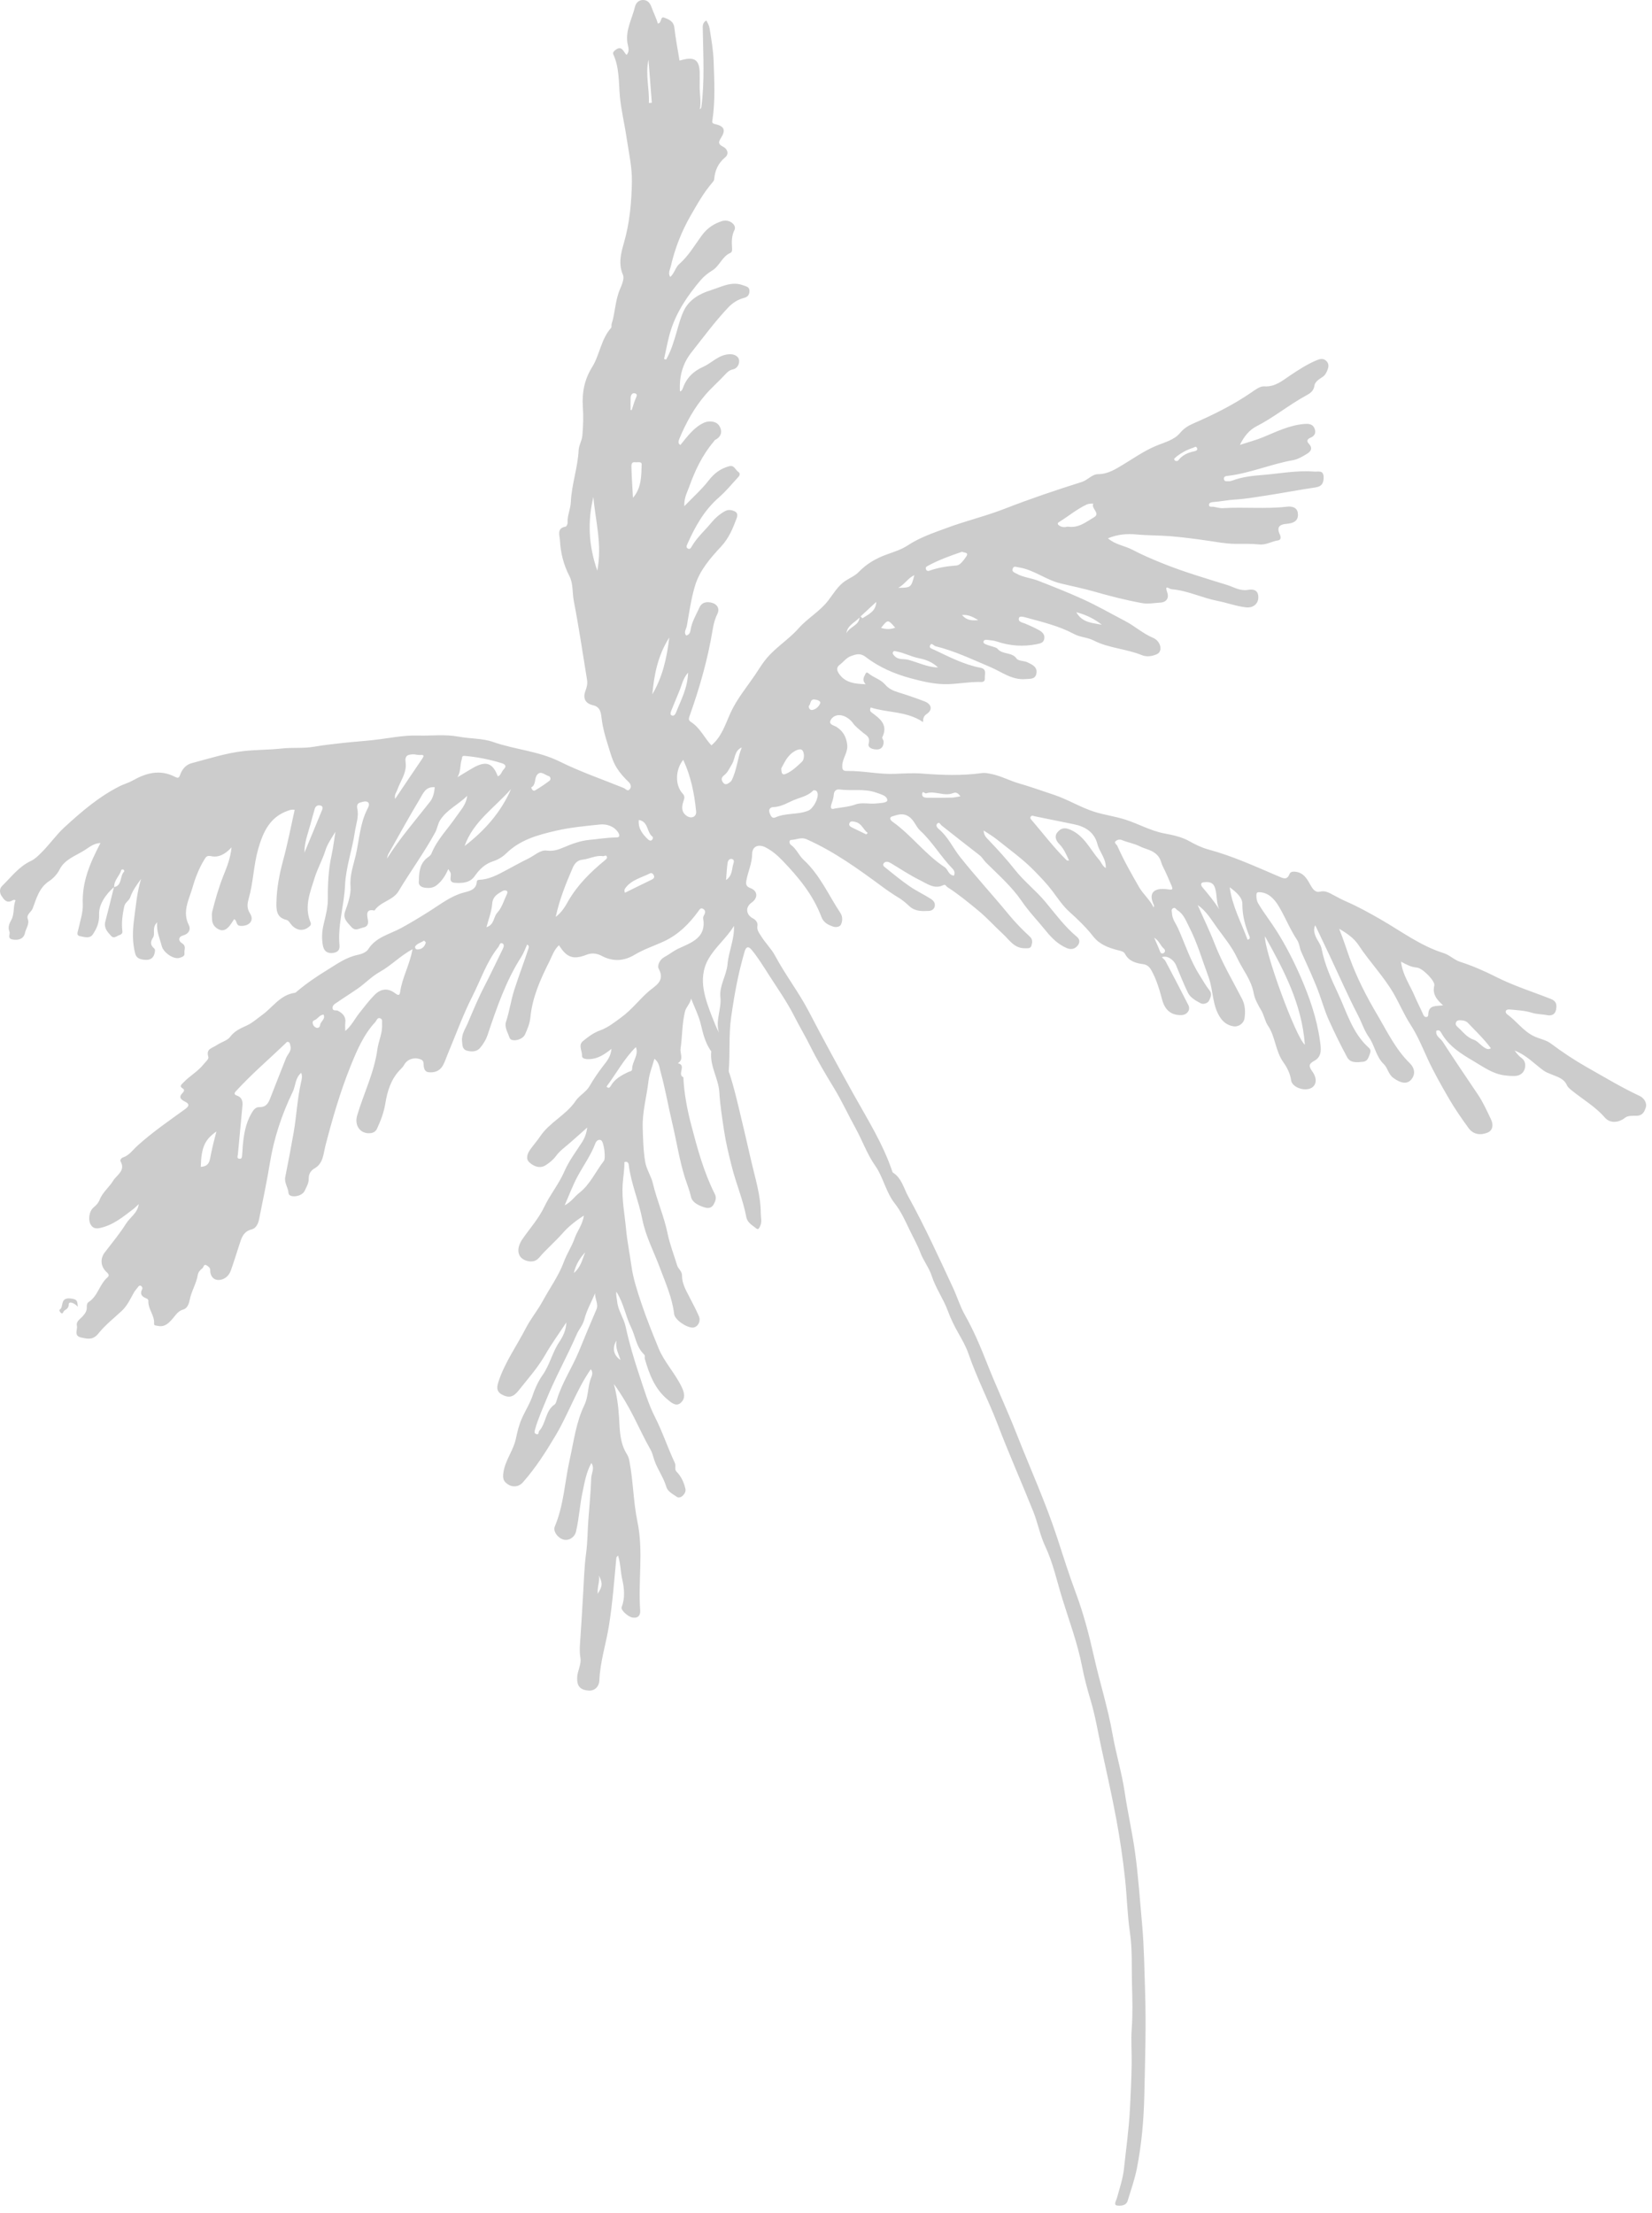 <svg width="174" height="233" viewBox="0 0 174 233" fill="none" xmlns="http://www.w3.org/2000/svg">
<path d="M12.001 93.413C11.702 94.617 11.413 95.826 11.095 97.025C10.915 97.698 11.313 98.125 11.702 98.547C12.02 98.893 12.319 98.523 12.613 98.448C12.745 98.41 12.921 98.277 12.892 98.073C12.778 97.182 12.897 96.319 13.087 95.442C13.186 94.991 13.594 94.863 13.731 94.451C13.969 93.768 14.409 93.157 14.86 92.555C14.424 93.953 14.31 95.394 14.12 96.817C13.959 98.007 13.931 99.225 14.239 100.406C14.39 100.993 14.95 101.065 15.433 101.069C15.927 101.074 16.235 100.775 16.311 100.235C16.334 100.045 16.358 99.969 16.201 99.832C15.836 99.51 15.822 99.168 16.116 98.727C16.386 98.32 15.964 97.717 16.548 97.115C16.467 98.111 16.841 98.836 17.036 99.614C17.216 100.316 18.297 101.046 18.894 100.861C19.165 100.775 19.482 100.709 19.43 100.339C19.383 100.003 19.658 99.619 19.174 99.325C18.766 99.078 18.762 98.647 19.283 98.5C19.909 98.329 20.113 97.846 19.895 97.424C19.165 95.996 19.904 94.745 20.274 93.465C20.568 92.436 20.962 91.426 21.526 90.502C21.692 90.231 21.796 90.061 22.227 90.151C22.995 90.312 23.688 89.99 24.389 89.222C24.261 90.44 23.872 91.35 23.517 92.237C23.029 93.474 22.668 94.74 22.346 96.02C22.284 96.257 22.336 96.523 22.336 96.779C22.332 97.371 22.72 97.755 23.185 97.917C23.654 98.078 24.024 97.713 24.299 97.329C24.422 97.153 24.541 96.973 24.66 96.788C25.015 96.935 24.806 97.452 25.309 97.49C26.219 97.556 26.826 96.945 26.333 96.186C25.954 95.603 26.068 95.072 26.191 94.636C26.689 92.91 26.703 91.099 27.201 89.373C27.713 87.605 28.419 86.031 30.325 85.367C30.534 85.296 30.742 85.211 31.036 85.277C30.638 87.055 30.297 88.838 29.822 90.587C29.429 92.038 29.149 93.493 29.116 94.991C29.097 95.807 29.107 96.622 30.183 96.864C30.406 96.916 30.562 97.243 30.752 97.442C31.325 98.045 32.051 98.064 32.634 97.509C32.828 97.324 32.724 97.163 32.653 96.978C32.06 95.394 32.667 93.958 33.127 92.469C33.44 91.459 33.961 90.544 34.27 89.558C34.497 88.828 34.938 88.245 35.331 87.576C35.199 88.397 35.099 89.226 34.924 90.042C34.592 91.573 34.516 93.1 34.53 94.674C34.54 95.513 34.298 96.447 34.089 97.324C33.914 98.054 33.867 98.794 34.004 99.533C34.089 100.003 34.326 100.363 34.895 100.353C35.441 100.344 35.815 100.121 35.758 99.547C35.554 97.404 36.251 95.347 36.341 93.228C36.427 91.312 37.105 89.473 37.38 87.576C37.498 86.775 37.816 85.988 37.631 85.149C37.579 84.912 37.602 84.613 37.887 84.523C38.143 84.438 38.48 84.329 38.683 84.428C39.015 84.59 38.802 84.983 38.698 85.182C37.915 86.709 37.844 88.42 37.474 90.037C37.233 91.094 36.82 92.151 36.92 93.365C36.981 94.133 36.664 95.119 36.351 95.968C36.081 96.708 36.564 97.101 36.996 97.594C37.437 98.097 37.806 97.755 38.209 97.68C38.674 97.589 38.835 97.348 38.745 96.836C38.66 96.357 38.494 95.66 39.447 95.878C40.072 94.925 41.381 94.83 41.978 93.839C43.23 91.753 44.671 89.786 45.842 87.647C46.07 87.23 46.098 86.766 46.364 86.349C47.08 85.23 48.303 84.713 49.204 83.798C49.118 84.713 48.511 85.32 48.042 86.007C47.17 87.282 46.046 88.392 45.454 89.852C45.33 90.151 45.069 90.246 44.875 90.426C44.131 91.118 44.14 92.023 44.112 92.915C44.102 93.251 44.425 93.417 44.681 93.46C45.131 93.536 45.591 93.526 45.994 93.209C46.535 92.782 46.9 92.227 47.217 91.511C47.35 91.73 47.426 91.815 47.459 91.914C47.578 92.284 47.17 92.91 47.933 92.957C48.715 93.01 49.507 92.962 50.01 92.237C50.512 91.516 51.095 90.957 51.968 90.677C52.456 90.521 52.949 90.222 53.314 89.862C54.784 88.42 56.652 87.913 58.567 87.472C60.089 87.121 61.644 86.979 63.185 86.818C63.858 86.747 64.641 86.96 65.1 87.638C65.257 87.87 65.342 88.178 64.934 88.178C63.953 88.188 62.981 88.354 62.014 88.444C61.161 88.525 60.241 88.852 59.397 89.217C58.823 89.463 58.288 89.653 57.6 89.563C56.894 89.468 56.301 90.089 55.666 90.393C54.869 90.777 54.092 91.222 53.309 91.635C52.39 92.123 51.513 92.607 50.455 92.644C50.327 92.649 50.228 92.711 50.223 92.829C50.161 93.745 49.365 93.835 48.767 94.005C47.454 94.38 46.421 95.195 45.307 95.902C44.306 96.537 43.287 97.153 42.239 97.727C41.049 98.376 39.594 98.661 38.778 99.96C38.584 100.268 38.081 100.462 37.688 100.543C36.46 100.794 35.483 101.51 34.45 102.146C33.336 102.828 32.264 103.558 31.268 104.402C31.207 104.454 31.136 104.53 31.06 104.54C29.519 104.748 28.746 106.052 27.623 106.863C27.096 107.242 26.603 107.702 25.977 107.991C25.347 108.28 24.697 108.546 24.218 109.205C23.953 109.565 23.261 109.745 22.796 110.068C22.36 110.371 21.668 110.428 21.943 111.281C22.019 111.523 21.654 111.794 21.464 112.04C20.862 112.818 19.98 113.282 19.316 113.989C19.122 114.197 18.828 114.368 19.264 114.624C19.487 114.757 19.349 114.956 19.255 115.055C18.766 115.539 19.037 115.771 19.506 116.008C19.961 116.241 19.942 116.463 19.506 116.781C17.794 118.023 16.04 119.223 14.471 120.645C13.978 121.091 13.613 121.66 12.935 121.882C12.797 121.925 12.613 122.134 12.698 122.285C13.257 123.276 12.281 123.727 11.92 124.324C11.503 125.016 10.806 125.533 10.493 126.334C10.375 126.642 10.147 126.898 9.877 127.121C9.374 127.524 9.242 128.482 9.588 129.003C9.815 129.35 10.138 129.387 10.536 129.302C11.93 129.003 12.978 128.117 14.063 127.292C14.248 127.15 14.414 126.974 14.613 126.789C14.499 127.728 13.698 128.169 13.271 128.852C12.603 129.918 11.783 130.89 11.02 131.895C10.541 132.526 10.593 133.346 11.195 133.915C11.394 134.105 11.588 134.275 11.313 134.512C10.474 135.233 10.313 136.466 9.346 137.092C9.175 137.205 9.133 137.405 9.142 137.618C9.166 138.045 8.952 138.338 8.668 138.642C8.426 138.903 8 139.149 8.099 139.576C8.203 140.003 7.71 140.662 8.578 140.842C9.265 140.989 9.806 141.112 10.37 140.406C11.081 139.514 12.006 138.798 12.845 138.011C13.423 137.466 13.736 136.75 14.115 136.082C14.229 135.883 14.381 135.731 14.509 135.556C14.599 135.432 14.684 135.318 14.841 135.399C14.983 135.47 15.035 135.636 14.969 135.759C14.708 136.257 14.94 136.527 15.377 136.698C15.524 136.755 15.637 136.831 15.628 136.987C15.58 137.841 16.292 138.5 16.23 139.363C16.211 139.614 16.434 139.566 16.59 139.604C17.354 139.789 17.804 139.291 18.216 138.808C18.539 138.429 18.771 138.03 19.326 137.879C19.734 137.765 19.909 137.253 19.985 136.859C20.16 135.944 20.686 135.157 20.834 134.233C20.871 133.986 21.085 133.707 21.298 133.564C21.454 133.455 21.454 133.043 21.763 133.237C21.938 133.346 22.151 133.484 22.142 133.759C22.123 134.328 22.474 134.759 22.948 134.778C23.545 134.802 24.076 134.422 24.299 133.816C24.622 132.924 24.896 132.019 25.191 131.118C25.427 130.402 25.589 129.677 26.513 129.449C26.935 129.345 27.186 128.899 27.281 128.416C27.68 126.42 28.106 124.433 28.433 122.428C28.855 119.825 29.69 117.331 30.837 114.956C31.145 114.32 31.079 113.519 31.724 112.965C31.87 113.349 31.776 113.666 31.705 113.979C31.306 115.724 31.235 117.516 30.927 119.27C30.652 120.83 30.353 122.39 30.045 123.94C29.922 124.552 30.353 125.026 30.387 125.623C30.42 126.173 31.785 126.04 32.084 125.396C32.273 124.988 32.53 124.599 32.52 124.077C32.515 123.679 32.672 123.281 33.16 123.006C34.051 122.503 34.066 121.446 34.288 120.593C35.014 117.791 35.82 115.013 36.896 112.329C37.569 110.656 38.276 108.968 39.532 107.612C39.669 107.46 39.731 107.133 40.016 107.214C40.347 107.309 40.219 107.621 40.239 107.858C40.3 108.778 39.869 109.603 39.75 110.485C39.418 112.927 38.314 115.122 37.621 117.445C37.304 118.512 37.944 119.403 38.982 119.322C39.352 119.294 39.584 119.118 39.712 118.843C40.111 117.981 40.442 117.113 40.594 116.146C40.793 114.918 41.168 113.695 42.05 112.737C42.234 112.538 42.429 112.377 42.566 112.125C42.903 111.519 43.638 111.291 44.301 111.547C44.515 111.628 44.61 111.775 44.614 111.993C44.629 112.4 44.667 112.851 45.16 112.903C45.743 112.969 46.297 112.78 46.615 112.244C46.843 111.865 46.975 111.428 47.146 111.016C47.999 108.987 48.744 106.906 49.735 104.947C50.626 103.198 51.238 101.297 52.48 99.728C52.612 99.562 52.65 99.206 52.911 99.334C53.167 99.457 53.039 99.756 52.925 99.984C52.29 101.278 51.678 102.582 51.015 103.862C50.361 105.118 49.825 106.427 49.27 107.726C49.005 108.356 48.583 108.92 48.668 109.655C48.715 110.054 48.663 110.494 49.218 110.641C49.735 110.779 50.242 110.722 50.564 110.343C50.906 109.94 51.19 109.475 51.37 108.935C52.319 106.109 53.281 103.288 54.907 100.752C55.158 100.358 55.315 99.908 55.523 99.457C55.789 99.6 55.689 99.784 55.633 99.965C55.173 101.378 54.637 102.767 54.182 104.184C53.817 105.308 53.665 106.479 53.295 107.598C53.11 108.157 53.494 108.745 53.675 109.281C53.836 109.755 55.021 109.527 55.291 108.939C55.557 108.366 55.808 107.74 55.865 107.119C56.069 105 56.927 103.113 57.856 101.254C58.155 100.662 58.354 99.993 58.88 99.533C59.662 100.785 60.336 101.098 61.772 100.534C62.412 100.282 62.948 100.425 63.389 100.657C64.603 101.297 65.75 101.188 66.85 100.529C67.836 99.936 68.931 99.59 69.96 99.107C71.453 98.405 72.558 97.3 73.511 96.006C73.672 95.788 73.781 95.532 74.08 95.712C74.288 95.84 74.312 96.072 74.184 96.305C74.118 96.423 74.042 96.575 74.061 96.698C74.416 98.742 72.842 99.239 71.487 99.87C70.932 100.126 70.472 100.51 69.946 100.794C69.476 101.05 69.201 101.686 69.382 102.013C70.102 103.331 68.955 103.833 68.329 104.383C67.343 105.241 66.556 106.294 65.499 107.076C64.759 107.621 64.048 108.2 63.171 108.513C62.498 108.755 61.933 109.186 61.398 109.627C60.876 110.054 61.331 110.66 61.303 111.177C61.284 111.495 61.767 111.547 62.133 111.523C62.967 111.471 63.635 111.063 64.403 110.442C64.332 111.267 63.915 111.737 63.564 112.192C63.024 112.893 62.531 113.605 62.09 114.373C61.739 114.989 61.028 115.326 60.611 115.947C59.624 117.407 57.908 118.161 56.913 119.63C56.586 120.114 56.197 120.555 55.855 121.029C55.552 121.46 55.334 122.015 55.761 122.399C56.225 122.816 56.87 123.096 57.505 122.674C57.904 122.409 58.273 122.124 58.577 121.702C58.994 121.133 59.615 120.716 60.151 120.233C60.687 119.754 61.227 119.28 61.853 118.725C61.767 119.327 61.606 119.792 61.322 120.242C60.667 121.266 59.914 122.252 59.44 123.352C58.866 124.68 57.941 125.78 57.335 127.06C56.733 128.321 55.817 129.335 55.04 130.454C54.343 131.455 54.48 132.398 55.362 132.72C55.851 132.896 56.377 132.896 56.77 132.441C57.548 131.526 58.472 130.753 59.269 129.843C59.833 129.198 60.601 128.563 61.497 127.998C61.364 128.961 60.791 129.62 60.52 130.402C60.231 131.236 59.71 132.005 59.392 132.863C58.847 134.342 57.913 135.617 57.164 136.992C56.623 137.988 55.874 138.893 55.377 139.865C54.433 141.7 53.21 143.402 52.541 145.374C52.361 145.905 52.191 146.479 52.859 146.839C53.618 147.252 54.096 147.081 54.608 146.436C55.585 145.199 56.638 144.032 57.429 142.653C58.088 141.501 58.875 140.425 59.648 139.249C59.634 140.064 59.269 140.766 58.909 141.302C58.169 142.402 57.918 143.71 57.136 144.81C56.742 145.365 56.363 146.142 56.121 146.882C55.836 147.754 55.329 148.536 54.959 149.371C54.665 150.035 54.485 150.765 54.338 151.481C54.078 152.727 53.219 153.733 53.025 155.032C52.93 155.672 53.011 155.985 53.523 156.312C54.115 156.686 54.727 156.478 55.045 156.117C56.401 154.595 57.491 152.884 58.534 151.125C59.871 148.878 60.701 146.375 62.227 144.175C62.55 144.582 62.284 144.957 62.185 145.275C61.895 146.156 61.967 147.09 61.54 147.972C60.677 149.76 60.44 151.751 60.008 153.676C59.482 156.027 59.387 158.478 58.434 160.74C58.226 161.228 58.733 161.939 59.345 162.11C59.909 162.266 60.53 161.878 60.672 161.261C60.99 159.896 61.066 158.483 61.355 157.127C61.568 156.117 61.744 155.036 62.284 154.05C62.668 154.605 62.284 155.15 62.27 155.638C62.227 157.113 62.076 158.597 61.967 160.076C61.881 161.223 61.891 162.38 61.734 163.532C61.526 165.068 61.497 166.623 61.398 168.174C61.312 169.539 61.246 170.905 61.146 172.27C61.09 173.047 61.004 173.801 61.137 174.603C61.246 175.262 60.815 175.93 60.791 176.641C60.762 177.49 61.047 177.945 62 178.011C62.673 178.059 63.104 177.551 63.128 176.968C63.204 174.972 63.839 173.085 64.147 171.132C64.522 168.766 64.697 166.386 64.92 164.006C64.925 163.968 64.977 163.935 65.096 163.793C65.375 164.656 65.352 165.495 65.537 166.292C65.759 167.254 65.849 168.259 65.475 169.24C65.361 169.539 66.172 170.26 66.627 170.326C67.248 170.416 67.466 170.056 67.428 169.539C67.201 166.453 67.784 163.357 67.144 160.261C66.703 158.132 66.698 155.923 66.281 153.78C66.229 153.524 66.139 153.287 66.015 153.097C65.266 151.893 65.281 150.556 65.2 149.21C65.129 148.048 64.963 146.877 64.659 145.73C65.461 146.839 66.148 148.001 66.76 149.21C67.343 150.352 67.879 151.523 68.514 152.637C68.718 152.993 68.789 153.372 68.912 153.728C69.244 154.709 69.879 155.548 70.178 156.549C70.334 157.08 70.884 157.326 71.302 157.62C71.667 157.871 72.311 157.269 72.193 156.767C72.037 156.103 71.761 155.473 71.264 154.97C70.998 154.704 71.226 154.354 71.079 154.041C70.33 152.453 69.78 150.765 68.988 149.214C68.267 147.792 67.845 146.308 67.348 144.834C66.783 143.155 66.276 141.434 65.906 139.728C65.698 138.765 65.091 137.992 65.001 137.025C64.972 136.736 64.873 136.447 64.915 136.006C65.698 137.229 65.883 138.571 66.461 139.742C66.93 140.69 67.006 141.828 67.831 142.61C67.978 142.748 67.874 142.933 67.921 143.089C68.381 144.706 68.974 146.261 70.32 147.37C70.709 147.693 71.226 148.162 71.719 147.697C72.174 147.266 72.131 146.744 71.809 146.066C71.117 144.606 69.965 143.435 69.358 141.946C68.732 140.41 68.106 138.869 67.575 137.295C67.129 135.968 66.679 134.607 66.494 133.228C66.319 131.952 66.058 130.686 65.939 129.406C65.793 127.837 65.475 126.273 65.584 124.689C65.636 123.916 65.783 123.144 65.764 122.371C66.063 122.238 66.205 122.47 66.219 122.617C66.452 124.599 67.272 126.429 67.651 128.378C68.002 130.179 68.874 131.796 69.505 133.498C70.093 135.081 70.804 136.641 71.003 138.357C71.074 138.979 72.359 139.837 72.994 139.789C73.497 139.747 73.847 139.121 73.611 138.585C73.298 137.874 72.933 137.182 72.572 136.49C72.217 135.802 71.828 135.115 71.837 134.323C71.842 133.839 71.434 133.621 71.321 133.237C70.979 132.114 70.543 131.009 70.311 129.866C69.941 128.065 69.182 126.386 68.765 124.604C68.58 123.812 68.092 123.158 67.954 122.328C67.755 121.124 67.732 119.939 67.694 118.73C67.646 117.037 68.12 115.454 68.305 113.813C68.391 113.055 68.694 112.325 68.926 111.485C69.448 111.874 69.462 112.457 69.571 112.841C70.078 114.657 70.391 116.52 70.828 118.355C71.278 120.252 71.562 122.186 72.155 124.049C72.364 124.699 72.624 125.324 72.776 126.007C72.909 126.614 73.544 126.913 74.118 127.107C74.497 127.235 74.914 127.282 75.175 126.808C75.365 126.467 75.478 126.107 75.308 125.765C74.137 123.456 73.468 120.982 72.814 118.493C72.378 116.824 72.055 115.155 71.975 113.434C71.287 113.135 72.349 112.149 71.396 111.955C72.055 111.552 71.61 110.945 71.681 110.433C71.871 109.134 71.828 107.816 72.145 106.522C72.273 106.009 72.705 105.682 72.79 105.142C73.146 106.062 73.606 106.962 73.829 107.911C74.051 108.864 74.284 109.779 74.834 110.594C74.867 110.641 74.919 110.694 74.914 110.736C74.748 112.253 75.678 113.576 75.763 114.984C75.844 116.326 76.052 117.639 76.246 118.952C76.441 120.266 76.754 121.56 77.081 122.854C77.531 124.637 78.266 126.334 78.603 128.141C78.721 128.766 79.248 129.013 79.66 129.354C79.892 129.549 79.987 129.25 80.068 129.089C80.281 128.648 80.129 128.197 80.129 127.742C80.125 125.879 79.561 124.139 79.148 122.352C78.702 120.427 78.266 118.497 77.797 116.582C77.517 115.43 77.233 114.264 76.863 113.126C76.82 112.998 76.749 112.865 76.758 112.737C76.906 110.879 76.744 109.011 77.005 107.143C77.204 105.735 77.432 104.336 77.73 102.947C77.93 102.022 78.167 101.103 78.427 100.197C78.56 99.742 78.788 99.543 79.191 100.041C79.85 100.851 80.395 101.733 80.954 102.61C81.879 104.056 82.879 105.464 83.652 106.991C84.192 108.058 84.809 109.086 85.34 110.153C86.094 111.67 86.957 113.116 87.838 114.562C88.673 115.932 89.341 117.402 90.119 118.805C90.83 120.095 91.328 121.527 92.157 122.707C93.049 123.973 93.29 125.514 94.258 126.737C94.912 127.567 95.367 128.596 95.827 129.553C96.192 130.317 96.623 131.066 96.927 131.867C97.254 132.739 97.866 133.507 98.136 134.351C98.558 135.655 99.359 136.746 99.828 138.016C100.108 138.775 100.478 139.557 100.895 140.292C101.298 141.003 101.734 141.762 102 142.525C102.872 145.071 104.114 147.455 105.072 149.959C106.257 153.064 107.608 156.103 108.846 159.194C109.315 160.375 109.543 161.66 110.083 162.802C110.918 164.575 111.321 166.491 111.889 168.33C112.62 170.696 113.501 173.033 113.976 175.499C114.203 176.679 114.53 177.883 114.881 179.064C115.35 180.638 115.621 182.269 115.967 183.876C116.512 186.422 117.095 188.958 117.569 191.514C117.963 193.624 118.276 195.743 118.503 197.886C118.702 199.744 118.74 201.622 119.01 203.466C119.276 205.291 119.181 207.116 119.229 208.932C119.271 210.487 119.319 212.061 119.2 213.64C119.11 214.83 119.214 216.058 119.195 217.276C119.172 218.865 119.096 220.448 119.015 222.036C118.906 224.17 118.607 226.275 118.38 228.389C118.271 229.409 117.925 230.404 117.655 231.405C117.569 231.718 117.247 232.177 117.669 232.234C117.925 232.268 118.603 232.305 118.769 231.746C119.105 230.627 119.508 229.513 119.736 228.37C120.243 225.815 120.471 223.212 120.528 220.614C120.608 216.964 120.731 213.308 120.608 209.648C120.528 207.33 120.509 205.011 120.3 202.703C120.068 200.161 119.902 197.615 119.556 195.079C119.262 192.946 118.778 190.855 118.465 188.736C118.157 186.659 117.541 184.658 117.18 182.601C116.692 179.818 115.825 177.134 115.213 174.384C114.71 172.142 114.123 169.899 113.321 167.752C112.596 165.813 111.98 163.845 111.34 161.887C110.126 158.184 108.514 154.643 107.092 151.021C106.096 148.484 104.934 146.024 103.934 143.487C103.261 141.78 102.545 140.078 101.63 138.462C101.123 137.566 100.81 136.527 100.369 135.579C98.861 132.341 97.377 129.089 95.651 125.96C95.168 125.083 94.964 124.025 94.016 123.447C93.039 120.489 91.375 117.867 89.877 115.174C88.275 112.296 86.7 109.409 85.179 106.488C84.126 104.469 82.718 102.658 81.642 100.638C81.248 99.903 80.594 99.277 80.144 98.538C79.94 98.206 79.698 97.926 79.779 97.471C79.831 97.168 79.613 96.864 79.328 96.717C78.565 96.328 78.475 95.522 79.167 95.039C79.854 94.56 79.821 93.811 79.053 93.522C78.541 93.327 78.541 93.071 78.631 92.621C78.807 91.725 79.21 90.895 79.219 89.942C79.224 89.108 79.883 88.838 80.656 89.236C81.334 89.591 81.917 90.094 82.433 90.634C84.107 92.374 85.643 94.233 86.511 96.537C86.743 97.153 87.217 97.386 87.748 97.566C88.028 97.66 88.445 97.618 88.573 97.357C88.753 96.987 88.763 96.504 88.521 96.139C87.265 94.247 86.359 92.118 84.638 90.535C84.15 90.084 83.884 89.383 83.311 88.966C83.083 88.8 83.107 88.439 83.339 88.439C83.879 88.43 84.377 88.112 84.96 88.373C87.853 89.658 90.394 91.497 92.921 93.36C93.499 93.787 94.106 94.2 94.727 94.574C95.064 94.778 95.462 95.124 95.803 95.437C96.401 95.982 97.131 95.949 97.837 95.916C98.079 95.906 98.392 95.769 98.453 95.423C98.525 95.053 98.292 94.811 98.046 94.65C97.32 94.19 96.533 93.82 95.827 93.337C94.964 92.744 94.153 92.085 93.343 91.426C93.205 91.312 92.878 91.137 93.087 90.89C93.29 90.649 93.58 90.734 93.845 90.895C94.865 91.511 95.865 92.18 96.932 92.701C97.676 93.067 98.434 93.669 99.373 93.195C99.582 93.09 99.643 93.318 99.767 93.398C100.924 94.138 102 95.025 103.043 95.883C103.934 96.618 104.764 97.542 105.636 98.343C106.29 98.941 106.821 99.86 107.921 99.846C108.21 99.841 108.538 99.912 108.637 99.576C108.732 99.268 108.789 98.912 108.485 98.637C107.67 97.888 106.902 97.096 106.196 96.234C104.536 94.214 102.758 92.294 101.127 90.241C100.355 89.269 99.852 88.093 98.866 87.287C98.709 87.159 98.515 86.908 98.733 86.709C98.956 86.51 99.046 86.823 99.183 86.927C100.511 87.97 101.829 89.022 103.171 90.051C103.46 90.274 103.612 90.592 103.863 90.838C105.167 92.128 106.58 93.37 107.599 94.868C108.386 96.02 109.344 96.997 110.202 98.064C110.785 98.784 111.463 99.453 112.364 99.832C112.781 100.007 113.132 99.941 113.416 99.666C113.734 99.358 113.805 98.955 113.421 98.637C112.145 97.58 111.169 96.238 110.126 94.987C109.111 93.768 107.855 92.806 106.869 91.549C106.044 90.502 105.115 89.487 104.181 88.506C103.944 88.254 103.631 88.022 103.602 87.444C104.114 87.785 104.555 88.041 104.949 88.354C106.324 89.459 107.779 90.487 108.997 91.749C109.623 92.393 110.282 93.076 110.846 93.825C111.401 94.56 111.927 95.375 112.662 96.034C113.535 96.817 114.407 97.656 115.142 98.599C115.796 99.438 116.735 99.794 117.707 100.045C118.015 100.126 118.347 100.164 118.489 100.434C118.901 101.216 119.632 101.42 120.395 101.52C120.85 101.581 121.087 101.842 121.281 102.188C121.812 103.151 122.121 104.189 122.4 105.251C122.704 106.398 123.391 106.91 124.425 106.887C125.022 106.872 125.425 106.346 125.169 105.839C124.387 104.288 123.576 102.752 122.765 101.216C122.68 101.055 122.514 100.937 122.377 100.79C122.889 100.572 123.609 101.008 123.884 101.667C124.287 102.624 124.662 103.592 125.117 104.526C125.382 105.066 125.951 105.365 126.459 105.64C126.729 105.787 127.227 105.659 127.364 105.327C127.492 105.023 127.71 104.668 127.383 104.265C126.99 103.781 126.691 103.217 126.354 102.691C125.368 101.145 124.823 99.405 124.083 97.755C123.851 97.243 123.467 96.784 123.443 96.172C123.434 95.978 123.33 95.788 123.533 95.65C123.775 95.489 123.875 95.755 124.026 95.85C124.685 96.257 124.932 96.997 125.254 97.618C126.113 99.282 126.625 101.093 127.279 102.842C127.819 104.284 127.649 105.91 128.578 107.223C128.933 107.726 129.431 108.01 129.972 108.072C130.488 108.133 131.001 107.73 131.076 107.256C131.181 106.583 131.166 105.863 130.83 105.199C129.834 103.26 128.706 101.368 127.924 99.344C127.393 97.969 126.743 96.66 126.15 95.304C127.08 95.93 127.606 96.892 128.237 97.751C128.971 98.756 129.782 99.747 130.304 100.865C130.882 102.108 131.802 103.174 132.053 104.606C132.157 105.194 132.518 105.839 132.85 106.403C133.153 106.915 133.238 107.546 133.542 107.986C134.348 109.172 134.319 110.665 135.177 111.86C135.49 112.296 135.893 112.993 135.983 113.728C136.078 114.51 137.439 114.956 138.136 114.548C138.653 114.245 138.752 113.576 138.24 112.846C137.87 112.325 137.775 112.05 138.43 111.699C139.283 111.244 139.136 110.376 139.032 109.617C138.7 107.214 137.903 104.929 136.932 102.724C136.211 101.088 135.381 99.476 134.424 97.969C133.817 97.011 133.106 96.115 132.527 95.134C132.352 94.835 132.328 94.565 132.333 94.261C132.333 94.086 132.361 93.939 132.608 93.944C133.527 93.958 134.182 94.569 134.699 95.447C135.381 96.599 135.87 97.845 136.609 98.96C136.87 99.348 136.87 99.808 137.055 100.221C137.723 101.733 138.449 103.222 138.999 104.777C139.307 105.644 139.568 106.54 139.947 107.38C140.549 108.712 141.189 110.03 141.886 111.315C142.232 111.955 142.924 111.865 143.55 111.803C144.048 111.756 144.128 111.367 144.275 110.992C144.38 110.727 144.384 110.513 144.185 110.338C142.436 108.792 141.838 106.526 140.905 104.554C140.227 103.117 139.52 101.553 139.202 99.908C139.108 99.41 138.7 98.983 138.525 98.476C138.411 98.149 138.354 97.855 138.525 97.419C139.07 98.571 139.577 99.623 140.075 100.681C141.061 102.771 141.985 104.886 143.047 106.934C143.436 107.688 143.702 108.532 144.171 109.195C144.811 110.096 144.915 111.253 145.755 112.054C146.162 112.443 146.224 113.121 146.774 113.515C147.504 114.041 148.172 114.202 148.623 113.695C149.149 113.093 148.969 112.419 148.485 111.95C146.978 110.476 146.091 108.589 145.048 106.825C143.92 104.919 142.91 102.942 142.142 100.837C141.796 99.894 141.516 98.945 141.047 97.798C141.995 98.343 142.644 98.836 143.104 99.533C144.252 101.278 145.726 102.79 146.779 104.601C147.404 105.678 147.888 106.849 148.566 107.892C149.296 109.02 149.808 110.262 150.353 111.457C151.027 112.922 151.818 114.306 152.62 115.691C153.241 116.762 153.952 117.781 154.682 118.787C155.184 119.479 155.967 119.555 156.678 119.261C157.242 119.028 157.308 118.426 157.052 117.89C156.616 116.975 156.204 116.046 155.63 115.202C154.388 113.363 153.146 111.528 151.942 109.67C151.709 109.314 151.188 109.115 151.283 108.546C151.539 108.389 151.705 108.57 151.804 108.755C152.586 110.148 153.871 110.95 155.194 111.727C156.227 112.334 157.199 113.059 158.427 113.225C158.826 113.277 159.229 113.315 159.627 113.292C160.11 113.258 160.49 112.96 160.603 112.514C160.703 112.14 160.651 111.689 160.276 111.419C160.001 111.225 159.802 110.978 159.527 110.622C160.798 111.101 161.604 112.031 162.576 112.723C162.836 112.908 163.092 112.998 163.363 113.112C164.012 113.387 164.723 113.533 165.06 114.311C165.136 114.491 165.439 114.738 165.681 114.927C166.819 115.823 168.075 116.568 169.047 117.687C169.607 118.331 170.522 118.208 171.162 117.696C171.475 117.445 172.006 117.492 172.375 117.487C173.039 117.478 173.21 117.009 173.333 116.658C173.513 116.151 173.162 115.62 172.712 115.406C170.792 114.51 168.986 113.415 167.146 112.377C165.814 111.623 164.557 110.784 163.334 109.869C162.813 109.48 162.111 109.385 161.514 109.086C160.414 108.536 159.726 107.508 158.754 106.811C158.498 106.631 158.522 106.256 158.977 106.294C159.774 106.365 160.599 106.403 161.348 106.64C161.888 106.811 162.424 106.782 162.955 106.891C163.443 106.996 163.818 106.787 163.898 106.299C163.974 105.853 163.97 105.431 163.367 105.194C161.438 104.431 159.456 103.814 157.598 102.876C156.37 102.255 155.109 101.7 153.795 101.278C153.155 101.074 152.7 100.562 152.051 100.358C149.595 99.59 147.547 98.026 145.347 96.769C144.19 96.106 143.033 95.466 141.815 94.934C141.312 94.716 140.829 94.451 140.34 94.19C139.923 93.967 139.549 93.763 139.018 93.891C138.52 94.005 138.25 93.593 138.012 93.166C137.657 92.516 137.278 91.858 136.386 91.786C136.116 91.763 135.907 91.82 135.822 92.033C135.557 92.711 135.158 92.483 134.684 92.284C132.257 91.251 129.858 90.146 127.298 89.454C126.577 89.26 125.899 88.932 125.231 88.553C124.453 88.117 123.505 87.922 122.633 87.757C121.187 87.482 119.935 86.756 118.565 86.315C117.484 85.964 116.365 85.822 115.289 85.486C113.8 85.016 112.477 84.177 111.003 83.689C109.775 83.286 108.557 82.84 107.31 82.484C106.352 82.21 105.47 81.721 104.484 81.513C104.124 81.437 103.778 81.351 103.413 81.404C101.322 81.688 99.231 81.622 97.135 81.456C96.173 81.38 95.196 81.446 94.224 81.484C92.541 81.546 90.891 81.152 89.213 81.181C88.744 81.19 88.696 80.996 88.715 80.574C88.753 79.811 89.337 79.209 89.232 78.393C89.128 77.573 88.791 76.985 88.109 76.544C87.834 76.369 87.246 76.302 87.492 75.823C87.706 75.416 88.184 75.207 88.715 75.345C89.194 75.473 89.593 75.804 89.844 76.15C90.119 76.53 90.47 76.772 90.797 77.066C91.171 77.402 91.698 77.54 91.494 78.303C91.366 78.782 91.991 78.929 92.413 78.915C92.878 78.896 93.077 78.535 93.072 78.094C93.072 77.938 92.878 77.734 92.93 77.63C93.57 76.312 92.688 75.672 91.806 75.022C91.669 74.923 91.574 74.776 91.712 74.496C93.49 75.074 95.495 74.861 97.221 76.032C97.225 75.695 97.249 75.42 97.619 75.169C98.259 74.743 98.122 74.14 97.377 73.851C96.453 73.496 95.509 73.178 94.561 72.884C94.044 72.723 93.584 72.5 93.229 72.083C92.75 71.528 92.015 71.353 91.47 70.897C91.238 70.703 91.186 70.907 91.114 71.04C90.953 71.343 90.801 71.656 91.181 72.05C90.029 71.997 89.071 71.907 88.407 70.992C88.127 70.608 88.061 70.281 88.464 69.983C88.858 69.689 89.128 69.262 89.63 69.082C90.18 68.883 90.626 68.745 91.176 69.172C92.589 70.262 94.239 70.969 95.922 71.419C97.192 71.76 98.496 72.088 99.918 72.035C100.971 71.997 102.019 71.812 103.076 71.808C103.351 71.808 103.768 71.903 103.73 71.4C103.702 70.997 103.967 70.447 103.275 70.314C101.53 69.983 99.975 69.167 98.392 68.418C98.169 68.309 97.818 68.257 97.97 67.944C98.126 67.621 98.34 67.996 98.525 68.043C100.539 68.537 102.398 69.433 104.299 70.234C105.489 70.736 106.589 71.632 108.016 71.504C108.495 71.462 109.035 71.556 109.159 70.926C109.296 70.224 108.713 69.983 108.234 69.745C107.864 69.565 107.262 69.613 107.073 69.347C106.57 68.622 105.589 68.968 105.043 68.295C104.911 68.133 104.228 68.029 103.816 67.835C103.673 67.768 103.555 67.716 103.593 67.546C103.635 67.38 103.797 67.356 103.929 67.37C104.28 67.413 104.65 67.432 104.982 67.546C106.361 68.01 107.751 68.119 109.182 67.83C109.552 67.754 109.922 67.702 109.993 67.247C110.059 66.82 109.784 66.545 109.467 66.37C108.983 66.1 108.476 65.872 107.959 65.659C107.651 65.531 107.186 65.483 107.329 65.057C107.404 64.82 107.879 64.971 108.116 65.038C109.818 65.507 111.558 65.915 113.117 66.754C113.791 67.114 114.54 67.105 115.184 67.437C116.787 68.261 118.622 68.309 120.272 68.987C120.784 69.195 121.39 69.105 121.879 68.868C122.495 68.57 122.263 67.498 121.438 67.157C120.366 66.706 119.518 65.919 118.508 65.393C117.019 64.616 115.564 63.776 114.028 63.08C112.482 62.378 110.903 61.757 109.325 61.141C108.594 60.856 107.798 60.804 107.087 60.415C106.807 60.263 106.556 60.197 106.67 59.87C106.779 59.557 107.03 59.704 107.295 59.742C108.884 59.984 110.15 61.055 111.681 61.425C112.842 61.709 114.023 61.942 115.17 62.269C116.853 62.752 118.551 63.189 120.272 63.502C120.916 63.62 121.547 63.492 122.187 63.454C122.95 63.411 123.121 62.89 122.946 62.392C122.628 61.477 123.116 62.022 123.415 62.046C125.074 62.179 126.577 62.947 128.203 63.264C129.204 63.459 130.195 63.833 131.233 63.952C132.077 64.052 132.641 63.464 132.522 62.686C132.399 61.89 131.579 62.098 131.332 62.127C130.531 62.212 129.92 61.804 129.246 61.596C126.98 60.889 124.695 60.225 122.5 59.339C121.414 58.903 120.319 58.438 119.271 57.888C118.446 57.457 117.474 57.357 116.697 56.684C117.683 56.271 118.664 56.181 119.698 56.276C120.902 56.39 122.121 56.366 123.325 56.466C124.586 56.57 125.842 56.736 127.094 56.916C128.099 57.059 129.095 57.258 130.119 57.267C130.958 57.272 131.797 57.239 132.627 57.329C133.357 57.409 133.94 56.997 134.613 56.902C134.959 56.85 134.907 56.504 134.803 56.281C134.428 55.494 134.784 55.209 135.528 55.157C135.609 55.153 135.694 55.134 135.775 55.124C136.443 55.034 136.804 54.664 136.69 53.981C136.585 53.375 136.002 53.304 135.58 53.351C133.319 53.612 131.048 53.37 128.786 53.507C128.459 53.526 128.127 53.408 127.796 53.361C127.615 53.337 127.336 53.436 127.34 53.147C127.345 52.915 127.63 52.872 127.805 52.863C128.568 52.81 129.332 52.645 130.081 52.602C131.209 52.535 132.309 52.341 133.414 52.17C135.125 51.91 136.832 51.573 138.543 51.327C139.283 51.222 139.44 50.781 139.411 50.179C139.373 49.473 138.833 49.691 138.411 49.658C136.514 49.506 134.642 49.895 132.769 50.032C131.84 50.099 130.773 50.241 129.825 50.592C129.697 50.639 129.55 50.677 129.412 50.672C129.227 50.668 128.971 50.729 128.919 50.473C128.843 50.127 129.194 50.122 129.365 50.103C131.707 49.814 133.883 48.861 136.197 48.453C136.704 48.363 137.188 48.069 137.638 47.799C138.06 47.548 138.311 47.202 137.851 46.718C137.591 46.443 137.681 46.23 138.036 46.088C138.463 45.917 138.634 45.571 138.468 45.144C138.292 44.699 137.941 44.604 137.453 44.637C135.851 44.746 134.457 45.452 133.015 46.045C132.285 46.349 131.513 46.543 130.593 46.846C131.043 45.936 131.584 45.277 132.342 44.888C134.177 43.95 135.765 42.627 137.572 41.645C137.984 41.423 138.363 41.185 138.444 40.607C138.501 40.204 138.928 39.934 139.278 39.706C139.587 39.507 139.719 39.227 139.838 38.905C139.975 38.545 139.952 38.232 139.667 37.981C139.383 37.729 139.06 37.777 138.724 37.914C137.714 38.327 136.813 38.919 135.912 39.517C135.073 40.071 134.31 40.764 133.148 40.683C132.717 40.654 132.219 41.039 131.811 41.318C129.891 42.636 127.819 43.665 125.691 44.59C125.155 44.822 124.695 45.102 124.278 45.604C123.661 46.344 122.604 46.59 121.722 46.965C120.499 47.482 119.432 48.231 118.314 48.909C117.493 49.407 116.687 49.923 115.663 49.928C115 49.933 114.587 50.549 113.947 50.748C111.226 51.606 108.519 52.517 105.859 53.555C103.83 54.347 101.715 54.849 99.681 55.603C98.278 56.124 96.861 56.599 95.585 57.443C94.926 57.879 94.125 58.116 93.371 58.395C92.266 58.798 91.285 59.358 90.455 60.221C90.081 60.609 89.545 60.842 89.076 61.141C88.255 61.667 87.791 62.52 87.217 63.255C86.326 64.398 85.046 65.104 84.112 66.161C83.059 67.351 81.675 68.176 80.675 69.404C80.238 69.935 79.888 70.537 79.508 71.097C78.636 72.377 77.636 73.571 76.967 75.013C76.408 76.217 76.028 77.578 74.928 78.483C74.184 77.682 73.729 76.62 72.757 76.008C72.477 75.833 72.553 75.61 72.648 75.345C73.701 72.386 74.559 69.38 75.066 66.28C75.156 65.73 75.298 65.166 75.545 64.677C75.881 64.009 75.436 63.601 75.028 63.483C74.611 63.359 73.971 63.317 73.686 63.942C73.326 64.729 72.861 65.474 72.733 66.351C72.695 66.607 72.596 66.839 72.278 66.92C71.98 66.569 72.283 66.237 72.34 65.919C72.596 64.492 72.79 63.037 73.212 61.657C73.701 60.041 74.834 58.751 75.953 57.547C76.778 56.66 77.185 55.646 77.588 54.574C77.702 54.266 77.688 53.991 77.399 53.849C77.081 53.697 76.735 53.626 76.374 53.816C75.787 54.129 75.289 54.588 74.891 55.072C74.227 55.878 73.426 56.575 72.89 57.49C72.8 57.646 72.686 57.893 72.449 57.76C72.226 57.637 72.335 57.428 72.416 57.243C73.227 55.418 74.184 53.711 75.73 52.37C76.474 51.72 77.105 50.938 77.783 50.208C77.939 50.042 77.968 49.819 77.773 49.696C77.451 49.492 77.351 48.942 76.792 49.093C75.9 49.34 75.237 49.824 74.658 50.573C73.923 51.521 73.008 52.332 72.079 53.299C72.027 52.469 72.368 51.872 72.582 51.279C73.193 49.568 73.971 47.918 75.166 46.51C75.218 46.448 75.256 46.353 75.322 46.32C75.995 45.983 76.109 45.405 75.768 44.85C75.417 44.281 74.601 44.31 74.184 44.495C73.117 44.964 72.416 45.931 71.667 46.851C71.387 46.718 71.453 46.443 71.562 46.183C72.259 44.514 73.122 42.935 74.307 41.56C74.957 40.806 75.72 40.152 76.394 39.417C76.63 39.156 76.839 38.976 77.195 38.896C77.735 38.772 77.934 38.213 77.825 37.834C77.73 37.502 77.332 37.255 76.749 37.303C75.63 37.397 74.966 38.227 74.056 38.63C72.999 39.099 72.283 39.83 71.909 40.906C71.861 41.039 71.799 41.171 71.619 41.214C71.525 39.645 71.894 38.279 72.843 37.084C74.094 35.501 75.289 33.875 76.673 32.405C77.142 31.907 77.707 31.538 78.371 31.367C78.769 31.263 78.93 31.03 78.939 30.651C78.949 30.191 78.589 30.163 78.276 30.044C77.048 29.57 75.948 30.229 74.872 30.556C73.715 30.912 72.558 31.547 71.999 32.766C71.69 33.434 71.496 34.159 71.292 34.87C70.993 35.904 70.695 36.928 70.159 37.862C70.088 37.843 70.012 37.819 69.941 37.8C70.178 36.786 70.344 35.748 70.662 34.757C71.297 32.766 72.468 31.068 73.805 29.489C74.137 29.096 74.587 28.745 75.014 28.484C75.81 28.001 76.052 27 76.929 26.631C77.152 26.536 77.114 26.223 77.1 26.009C77.062 25.388 77.062 24.815 77.361 24.213C77.626 23.672 76.792 23.046 76.071 23.274C75.218 23.539 74.516 23.99 73.938 24.767C73.174 25.796 72.534 26.939 71.553 27.792C71.126 28.162 71.05 28.778 70.586 29.167C70.344 28.731 70.567 28.409 70.647 28.067C71.084 26.161 71.785 24.364 72.767 22.662C73.463 21.453 74.141 20.24 75.066 19.183C75.137 19.102 75.213 18.988 75.222 18.889C75.298 17.95 75.635 17.182 76.398 16.551C76.778 16.238 76.664 15.703 76.152 15.442C75.711 15.214 75.606 15.034 75.924 14.546C76.474 13.692 76.289 13.285 75.317 13.066C74.952 12.986 75.009 12.844 75.042 12.621C75.346 10.578 75.237 8.525 75.166 6.472C75.128 5.301 74.924 4.163 74.744 3.011C74.692 2.693 74.559 2.447 74.393 2.157C73.947 2.413 74.018 2.807 74.023 3.186C74.07 5.884 74.227 8.582 73.871 11.274C73.862 11.35 73.824 11.426 73.715 11.502C73.862 10.687 73.691 9.885 73.691 9.079C73.691 8.601 73.71 8.126 73.696 7.648C73.663 6.363 73.193 5.993 71.984 6.273C71.852 6.306 71.719 6.339 71.572 6.377C71.382 5.206 71.159 4.063 71.027 2.907C70.946 2.224 70.429 2.034 69.965 1.859C69.51 1.688 69.737 2.428 69.291 2.48C69.126 1.906 68.832 1.347 68.628 0.764C68.462 0.289 68.182 0.01 67.765 0C67.357 -0.009 67.001 0.214 66.878 0.721C66.575 1.982 65.868 3.158 66.087 4.533C66.153 4.95 66.366 5.386 65.992 5.78C65.674 5.519 65.522 4.68 64.778 5.296C64.631 5.419 64.522 5.557 64.598 5.723C65.243 7.136 65.157 8.648 65.29 10.141C65.423 11.606 65.783 13.048 65.996 14.503C66.224 16.039 66.58 17.59 66.556 19.126C66.518 21.292 66.328 23.459 65.712 25.592C65.418 26.602 65.1 27.768 65.612 28.939C65.783 29.333 65.499 29.987 65.295 30.466C64.792 31.637 64.802 32.922 64.418 34.117C64.375 34.245 64.441 34.439 64.365 34.524C63.299 35.719 63.171 37.364 62.365 38.659C61.549 39.967 61.293 41.352 61.388 42.802C61.459 43.84 61.431 44.846 61.336 45.879C61.284 46.434 60.976 46.861 60.947 47.392C60.857 49.245 60.203 51.018 60.122 52.877C60.094 53.602 59.738 54.285 59.786 55.029C59.795 55.172 59.667 55.442 59.572 55.456C58.605 55.603 58.951 56.414 58.975 56.869C59.041 58.182 59.349 59.453 59.971 60.652C60.383 61.449 60.269 62.397 60.435 63.274C60.971 66.038 61.379 68.821 61.834 71.599C61.9 71.993 61.805 72.372 61.663 72.746C61.364 73.543 61.658 74.079 62.479 74.264C63.266 74.444 63.303 75.126 63.375 75.705C63.488 76.658 63.749 77.554 64.038 78.469C64.299 79.289 64.493 80.109 64.963 80.858C65.309 81.413 65.736 81.882 66.2 82.328C66.418 82.537 66.537 82.831 66.343 83.087C66.11 83.4 65.902 83.058 65.693 82.973C63.431 82.058 61.113 81.261 58.932 80.18C56.699 79.076 54.234 78.933 51.939 78.127C50.787 77.725 49.507 77.796 48.308 77.568C46.871 77.298 45.454 77.492 44.036 77.45C42.5 77.402 40.95 77.739 39.404 77.914C38.333 78.037 37.256 78.104 36.19 78.222C35.147 78.336 34.094 78.45 33.06 78.63C31.932 78.825 30.799 78.687 29.671 78.815C28.358 78.962 27.006 78.938 25.707 79.081C23.834 79.284 22.005 79.882 20.17 80.365C19.587 80.517 19.174 81.005 18.985 81.56C18.842 81.977 18.709 81.939 18.401 81.783C16.832 80.986 15.377 81.389 13.95 82.2C13.542 82.432 13.077 82.551 12.655 82.76C10.451 83.855 8.592 85.457 6.805 87.093C5.932 87.889 5.231 88.913 4.368 89.767C4.027 90.103 3.68 90.459 3.268 90.649C1.988 91.241 1.182 92.355 0.219 93.289C-0.108 93.607 -0.022 94.076 0.172 94.351C0.371 94.631 0.618 95.096 1.168 94.882C1.3 94.83 1.452 94.678 1.642 94.797C1.353 95.461 1.552 96.234 1.187 96.874C0.964 97.267 0.812 97.656 0.992 98.092C1.106 98.362 0.727 98.808 1.31 98.922C1.955 99.054 2.509 98.832 2.628 98.244C2.723 97.755 3.13 97.324 2.922 96.746C2.761 96.295 3.296 96.034 3.448 95.646C3.832 94.631 4.102 93.479 5.188 92.768C5.553 92.531 6.018 92.08 6.283 91.545C6.814 90.487 7.962 90.122 8.891 89.534C9.389 89.222 9.886 88.785 10.583 88.766C9.498 90.838 8.616 92.863 8.72 95.219C8.758 96.072 8.445 96.945 8.265 97.803C8.203 98.102 7.99 98.486 8.412 98.571C8.862 98.661 9.469 98.87 9.782 98.381C10.176 97.77 10.47 97.186 10.436 96.286C10.399 95.233 11.138 94.166 12.025 93.389C12.001 92.673 12.613 92.223 12.783 91.587C12.793 91.559 12.949 91.53 13.006 91.564C13.058 91.587 13.106 91.744 13.087 91.763C12.579 92.242 12.911 93.251 12.001 93.413ZM25.56 120.787C25.546 121.039 25.537 121.295 25.508 121.546C25.484 121.754 25.522 122.072 25.186 122.01C24.916 121.963 25.044 121.707 25.058 121.522C25.219 119.825 25.375 118.123 25.537 116.425C25.584 115.932 25.461 115.539 24.963 115.364C24.655 115.254 24.64 115.126 24.854 114.894C26.471 113.121 28.296 111.566 30.026 109.911C30.126 109.817 30.206 109.66 30.363 109.712C30.548 109.769 30.543 109.968 30.586 110.129C30.738 110.675 30.292 111.002 30.121 111.428C29.547 112.851 29.002 114.283 28.438 115.705C28.234 116.217 27.969 116.606 27.3 116.577C26.921 116.563 26.679 116.885 26.485 117.227C25.849 118.331 25.66 119.545 25.56 120.787ZM43.448 99.946C43.164 101.572 42.367 102.918 42.149 104.431C42.102 104.767 42.012 104.886 41.618 104.587C40.85 104.004 40.106 104.089 39.423 104.791C38.845 105.379 38.347 106.047 37.83 106.697C37.361 107.285 37.038 107.996 36.365 108.56C36.365 108.2 36.337 107.949 36.37 107.702C36.45 107.067 36.118 106.711 35.606 106.436C35.412 106.332 35.019 106.512 35.028 106.114C35.033 105.796 35.336 105.663 35.559 105.512C36.27 105.019 37.005 104.563 37.712 104.07C38.494 103.52 39.148 102.814 40.006 102.335C41.187 101.676 42.135 100.662 43.448 99.946ZM121.509 95.551C121.12 94.74 120.419 94.176 119.978 93.413C119.157 91.99 118.351 90.573 117.683 89.07C117.612 88.909 117.327 88.762 117.489 88.591C117.64 88.43 117.92 88.349 118.176 88.458C118.788 88.714 119.48 88.823 120.044 89.112C120.665 89.43 121.4 89.473 121.95 90.108C122.282 90.492 122.291 90.876 122.481 91.241C122.813 91.895 123.107 92.573 123.391 93.251C123.557 93.65 123.538 93.725 122.998 93.645C121.533 93.432 120.902 94.024 121.547 95.319C121.571 95.38 121.523 95.475 121.509 95.551ZM77.308 97.49C77.365 98.907 76.749 100.169 76.626 101.539C76.522 102.71 75.749 103.795 75.877 104.976C76.014 106.256 75.327 107.455 75.725 108.731C75.441 108.2 75.241 107.664 75.028 107.133C74.653 106.185 74.288 105.185 74.123 104.227C73.947 103.189 73.995 102.051 74.635 100.951C75.379 99.661 76.545 98.765 77.308 97.49ZM62.687 136.162C62.626 136.764 63.071 137.295 62.82 137.879C62.189 139.334 61.587 140.799 60.985 142.264C60.264 144.018 59.184 145.606 58.638 147.441C58.591 147.598 58.539 147.802 58.42 147.882C57.429 148.546 57.534 149.85 56.799 150.665C56.694 150.779 56.799 151.106 56.486 151.002C56.244 150.926 56.296 150.746 56.353 150.523C56.661 149.418 57.136 148.37 57.562 147.323C58.51 145 59.748 142.795 60.748 140.491C60.98 139.96 61.383 139.547 61.54 138.945C61.786 137.983 62.294 137.087 62.687 136.162ZM116.465 91.407C116.09 91.165 115.995 90.791 115.768 90.535C114.815 89.444 114.232 88.031 112.757 87.373C112.098 87.079 111.724 87.221 111.382 87.629C111.022 88.055 111.212 88.515 111.586 88.894C112.055 89.373 112.311 89.966 112.601 90.62C112.439 90.596 112.373 90.606 112.345 90.578C110.993 89.25 109.851 87.738 108.623 86.306C108.552 86.221 108.476 86.126 108.552 86.007C108.68 85.808 108.85 85.922 109.002 85.955C110.363 86.23 111.724 86.514 113.084 86.785C114.303 87.026 115.265 87.633 115.587 88.875C115.801 89.729 116.521 90.397 116.465 91.407ZM151.994 105.853C151.287 105.967 150.552 105.787 150.443 106.678C150.424 106.83 150.467 107.057 150.254 107.086C150.021 107.114 149.941 106.92 149.856 106.725C149.585 106.114 149.272 105.521 149.012 104.905C148.514 103.72 147.717 102.648 147.566 101.259C148.135 101.567 148.632 101.837 149.244 101.885C149.841 101.932 151.178 103.321 151.074 103.757C150.856 104.644 151.273 105.222 151.994 105.853ZM137.439 110.006C136.476 109.233 133.134 100.064 133.234 98.59C135.258 102.212 137.116 105.725 137.439 110.006ZM58.534 96.542C58.937 94.674 59.615 93.019 60.326 91.365C60.544 90.857 60.881 90.568 61.346 90.521C62.08 90.45 62.744 90.032 63.512 90.151C63.645 90.17 63.839 89.975 63.92 90.208C63.977 90.374 63.839 90.478 63.697 90.596C62.208 91.824 60.848 93.157 59.861 94.859C59.539 95.423 59.184 96.063 58.534 96.542ZM100.478 92.204C99.885 92.142 99.866 91.549 99.496 91.308C97.448 89.966 95.998 87.932 94.006 86.524C93.769 86.358 93.627 86.064 93.983 85.96C94.514 85.808 95.04 85.576 95.656 85.941C96.291 86.32 96.434 87.012 96.922 87.463C98.221 88.657 99.098 90.212 100.326 91.469C100.483 91.625 100.62 91.886 100.478 92.204ZM59.473 126.917C59.956 125.822 60.321 124.827 60.819 123.897C61.445 122.731 62.232 121.655 62.701 120.403C62.815 120.105 63.057 119.943 63.303 120.062C63.612 120.204 63.83 121.954 63.602 122.243C62.73 123.366 62.156 124.722 60.995 125.623C60.506 126.002 60.17 126.562 59.473 126.917ZM87.952 85.13C87.412 85.31 87.469 84.955 87.63 84.49C87.72 84.229 87.8 83.954 87.819 83.679C87.843 83.276 88.094 83.087 88.417 83.129C89.711 83.3 91.053 83.006 92.319 83.471C92.774 83.637 93.442 83.784 93.456 84.262C93.466 84.547 92.688 84.561 92.262 84.604C91.55 84.68 90.763 84.466 90.124 84.699C89.441 84.955 88.772 84.988 87.952 85.13ZM71.961 80.005C72.776 81.754 73.136 83.575 73.321 85.433C73.378 86.007 72.819 86.249 72.33 85.912C71.761 85.523 71.79 84.969 71.975 84.4C72.07 84.106 72.188 83.874 71.904 83.566C71.088 82.693 71.117 81.058 71.961 80.005ZM85.672 83.215C85.98 83.196 86.06 83.324 86.108 83.504C86.255 84.03 85.657 85.144 85.136 85.358C84.026 85.813 82.775 85.571 81.665 86.073C81.319 86.23 81.153 85.884 81.049 85.566C80.916 85.168 81.196 84.988 81.452 84.983C82.381 84.964 83.102 84.409 83.927 84.125C84.591 83.897 85.245 83.694 85.672 83.215ZM40.755 90.416C40.803 90.255 40.822 90.08 40.898 89.942C41.997 87.994 43.074 86.031 44.226 84.115C44.557 83.561 44.823 82.802 45.79 82.892C45.748 83.423 45.62 84.006 45.297 84.414C43.752 86.386 42.097 88.283 40.755 90.416ZM112.449 55.451C112.198 55.518 111.885 55.546 111.581 55.352C111.392 55.228 111.34 55.096 111.534 54.977C112.515 54.375 113.402 53.621 114.45 53.128C114.691 53.014 115.166 53.005 115.147 53.048C114.91 53.56 115.943 54.048 115.227 54.47C114.397 54.953 113.61 55.636 112.449 55.451ZM53.831 83.077C52.76 85.538 51.038 87.467 48.934 89.084C49.839 86.496 52.134 85.021 53.831 83.077ZM62.91 60.088C61.967 57.371 61.891 54.868 62.498 52.327C62.706 54.835 63.45 57.305 62.91 60.088ZM48.189 81.835C48.573 81.166 48.431 80.531 48.635 79.958C48.692 79.796 48.602 79.564 48.948 79.593C50.27 79.706 51.565 79.967 52.831 80.356C53.186 80.465 53.404 80.654 53.063 81.001C52.835 81.228 52.793 81.622 52.432 81.74C51.892 80.313 51.176 80.076 49.787 80.873C49.294 81.157 48.82 81.456 48.189 81.835ZM41.613 84.125C41.523 83.641 41.741 83.457 41.822 83.229C42.154 82.257 42.87 81.366 42.723 80.299C42.614 79.54 42.965 79.45 43.5 79.427C43.747 79.417 43.993 79.517 44.235 79.498C44.633 79.465 44.709 79.545 44.472 79.891C43.538 81.261 42.614 82.636 41.613 84.125ZM101.336 58.097C101.535 58.225 102.104 58.12 101.753 58.628C101.497 58.998 101.118 59.514 100.762 59.543C99.757 59.619 98.79 59.766 97.847 60.107C97.723 60.15 97.567 60.097 97.524 59.922C97.501 59.808 97.51 59.699 97.624 59.638C98.799 58.983 100.051 58.533 101.336 58.097ZM157.029 110.376C156.801 110.523 156.659 110.471 156.493 110.39C156.014 110.158 155.659 109.627 155.256 109.494C154.478 109.238 154.094 108.636 153.554 108.167C153.411 108.043 153.26 107.882 153.354 107.655C153.468 107.394 153.71 107.427 153.933 107.437C154.194 107.451 154.445 107.527 154.62 107.716C155.44 108.584 156.313 109.404 157.029 110.376ZM82.287 80.91C82.633 80.299 82.941 79.479 83.808 79.038C84.354 78.763 84.638 78.905 84.676 79.526C84.69 79.792 84.624 80.067 84.448 80.228C83.946 80.697 83.453 81.186 82.803 81.47C82.377 81.655 82.31 81.451 82.287 80.91ZM66.973 110.257C67.314 111.092 66.58 111.76 66.58 112.557C66.58 112.822 66.338 112.803 66.167 112.884C65.432 113.235 64.726 113.619 64.309 114.377C64.228 114.524 64.076 114.629 63.882 114.415C64.925 113.026 65.74 111.471 66.973 110.257ZM68.704 73.116C68.903 71.097 69.239 69.11 70.491 67.128C70.225 69.39 69.756 71.334 68.704 73.116ZM66.67 52.417C66.613 51.364 66.537 50.317 66.508 49.264C66.504 49.032 66.456 48.615 66.888 48.672C67.125 48.705 67.594 48.548 67.585 48.909C67.547 50.127 67.566 51.379 66.67 52.417ZM51.238 97.632C51.465 96.76 51.783 95.973 51.84 95.171C51.901 94.361 52.437 94.109 52.978 93.797C53.077 93.74 53.267 93.74 53.362 93.801C53.499 93.882 53.433 94.062 53.376 94.181C53.063 94.835 52.873 95.565 52.38 96.101C51.963 96.546 52.081 97.367 51.238 97.632ZM129.521 93.427C130.19 93.915 130.863 94.503 130.854 95.171C130.844 96.414 131.157 97.518 131.612 98.623C131.655 98.732 131.66 98.903 131.404 98.95C130.749 97.153 129.796 95.461 129.521 93.427ZM21.146 122.864C21.203 120.83 21.554 120 22.796 119.142C22.564 120 22.379 120.745 22.227 121.498C22.085 122.191 22.08 122.816 21.146 122.864ZM32.065 89.781C32.051 88.695 32.444 87.742 32.71 86.756C32.852 86.23 32.994 85.699 33.151 85.173C33.231 84.898 33.43 84.751 33.729 84.812C33.985 84.865 34.018 85.054 33.933 85.267C33.317 86.775 32.691 88.278 32.065 89.781ZM78.124 78.701C77.678 79.83 77.617 81.067 77.062 82.167C77.038 82.214 77.005 82.271 76.962 82.3C76.716 82.48 76.441 82.755 76.166 82.409C75.976 82.167 75.924 81.892 76.275 81.626C76.65 81.342 76.839 80.882 77.09 80.474C77.451 79.891 77.323 79.061 78.124 78.701ZM98.799 70.286C97.704 70.257 96.723 69.764 95.689 69.48C95.196 69.342 94.618 69.523 94.21 69.063C94.092 68.93 93.959 68.816 94.073 68.636C94.168 68.489 94.296 68.574 94.438 68.598C95.249 68.74 95.969 69.153 96.789 69.309C97.505 69.447 98.226 69.722 98.799 70.286ZM72.473 70.826C72.421 72.486 71.714 73.714 71.216 74.999C71.136 75.202 70.979 75.458 70.728 75.321C70.543 75.221 70.652 74.965 70.723 74.78C71.008 74.084 71.292 73.386 71.581 72.69C71.823 72.116 71.913 71.471 72.473 70.826ZM65.821 94.005C65.726 93.763 65.778 93.64 65.864 93.522C66.508 92.635 67.561 92.422 68.462 91.962C68.642 91.872 68.784 92.004 68.86 92.166C68.969 92.393 68.855 92.516 68.647 92.621C67.708 93.071 66.774 93.536 65.821 94.005ZM128.421 95.74C127.886 94.915 127.288 94.181 126.672 93.455C126.511 93.266 126.364 92.953 126.776 92.901C127.212 92.848 127.71 92.844 127.924 93.37C128.237 94.129 128.056 94.982 128.421 95.74ZM55.95 82.916C56.5 82.636 56.239 81.901 56.628 81.522C56.998 81.157 57.401 81.603 57.78 81.716C58.022 81.792 58.022 82.1 57.88 82.205C57.396 82.579 56.884 82.911 56.363 83.224C56.197 83.328 56.04 83.205 55.95 82.916ZM101.156 83.85C100.786 83.907 100.516 83.983 100.246 83.987C99.359 84.006 98.477 84.011 97.591 83.997C97.368 83.992 97.102 83.907 97.126 83.618C97.154 83.186 97.406 83.58 97.543 83.537C98.482 83.224 99.435 83.888 100.369 83.518C100.691 83.385 100.895 83.494 101.156 83.85ZM67.286 86.339C68.305 86.51 68.101 87.614 68.708 88.084C68.808 88.159 68.77 88.373 68.651 88.463C68.476 88.596 68.301 88.43 68.206 88.34C67.66 87.804 67.191 87.221 67.286 86.339ZM113.364 64.464C114.426 64.739 115.284 65.18 116.052 65.782C115.075 65.588 113.999 65.592 113.364 64.464ZM68.301 6.287C68.419 7.799 68.538 9.307 68.656 10.819C68.552 10.829 68.448 10.834 68.343 10.843C68.405 9.312 67.964 7.828 68.301 6.287ZM91.394 87.704C91.342 87.757 91.294 87.809 91.242 87.861C90.773 87.633 90.304 87.41 89.834 87.178C89.63 87.079 89.365 86.955 89.46 86.699C89.569 86.405 89.853 86.491 90.109 86.552C90.778 86.713 90.925 87.368 91.394 87.704ZM123.661 48.321C123.756 48.231 123.851 48.131 123.955 48.046C124.463 47.657 125.017 47.358 125.629 47.164C125.785 47.112 125.951 46.951 126.056 47.14C126.198 47.392 125.98 47.482 125.781 47.52C125.131 47.657 124.548 47.908 124.121 48.453C124.036 48.567 123.875 48.577 123.742 48.487C123.709 48.458 123.699 48.392 123.661 48.321ZM76.474 92.668C76.531 91.986 76.555 91.402 76.64 90.834C76.668 90.639 76.825 90.374 77.109 90.454C77.365 90.525 77.299 90.781 77.242 90.952C77.062 91.507 77.166 92.185 76.474 92.668ZM85.188 74.33C85.425 74.164 85.288 73.59 85.804 73.657C86.046 73.685 86.492 73.79 86.383 74.069C86.26 74.382 85.932 74.709 85.534 74.761C85.368 74.785 85.169 74.633 85.188 74.33ZM34.08 106.834C34.312 107.318 33.748 107.546 33.715 107.944C33.705 108.096 33.554 108.276 33.369 108.233C33.227 108.2 33.06 108.072 32.999 107.944C32.918 107.783 32.871 107.508 33.089 107.437C33.473 107.309 33.634 106.863 34.08 106.834ZM92.295 63.378C92.247 64.398 91.475 64.677 90.835 65.104C90.773 65.038 90.707 64.971 90.645 64.905C91.195 64.398 91.745 63.89 92.295 63.378ZM94.604 61.899C95.31 61.529 95.632 60.856 96.306 60.567C95.96 61.875 95.96 61.875 94.604 61.899ZM66.532 43.191C66.494 43.181 66.456 43.172 66.418 43.163C66.418 42.731 66.404 42.295 66.423 41.864C66.437 41.593 66.599 41.337 66.883 41.418C67.182 41.498 67.049 41.736 66.954 41.958C66.788 42.352 66.67 42.779 66.532 43.191ZM92.797 66.114C93.518 65.208 93.518 65.208 94.291 66.095C93.798 66.28 93.333 66.28 92.797 66.114ZM89.156 66.678C89.246 65.839 90.043 65.559 90.531 65.023C90.474 65.882 89.465 65.99 89.156 66.678ZM43.714 99.685C43.908 99.339 44.344 99.272 44.652 99.045C44.667 99.035 44.861 99.201 44.847 99.249C44.738 99.647 44.496 99.927 44.055 99.969C43.884 99.988 43.728 99.955 43.714 99.685ZM60.44 134.048C60.658 133.1 61.108 132.455 61.635 131.858C61.341 132.578 61.203 133.389 60.44 134.048ZM103.043 65.294C102.445 65.35 101.857 65.374 101.326 64.758C102.066 64.692 102.545 65.019 103.043 65.294ZM65.356 143.198C64.626 142.719 64.451 141.951 64.93 141.15C64.797 141.951 65.129 142.487 65.356 143.198ZM121.566 98.746C122.083 99.016 122.196 99.562 122.599 99.898C122.751 100.026 122.751 100.278 122.519 100.377C122.339 100.453 122.234 100.334 122.163 100.145C121.988 99.671 121.77 99.211 121.566 98.746ZM63.081 165.889C63.484 166.728 63.465 166.998 62.962 167.813C62.877 167.107 63.204 166.51 63.081 165.889Z" fill="black" fill-opacity="0.2"/>
<path d="M8.204 137.604C8.128 136.992 8.175 136.821 7.469 136.731C6.255 136.58 6.758 137.623 6.288 137.902C6.203 137.954 6.312 138.163 6.43 138.253C6.577 138.367 6.644 138.211 6.677 138.139C6.8 137.855 7.232 137.898 7.236 137.367C7.241 136.959 7.829 137.186 8.204 137.604Z" fill="black" fill-opacity="0.2"/>
</svg>
